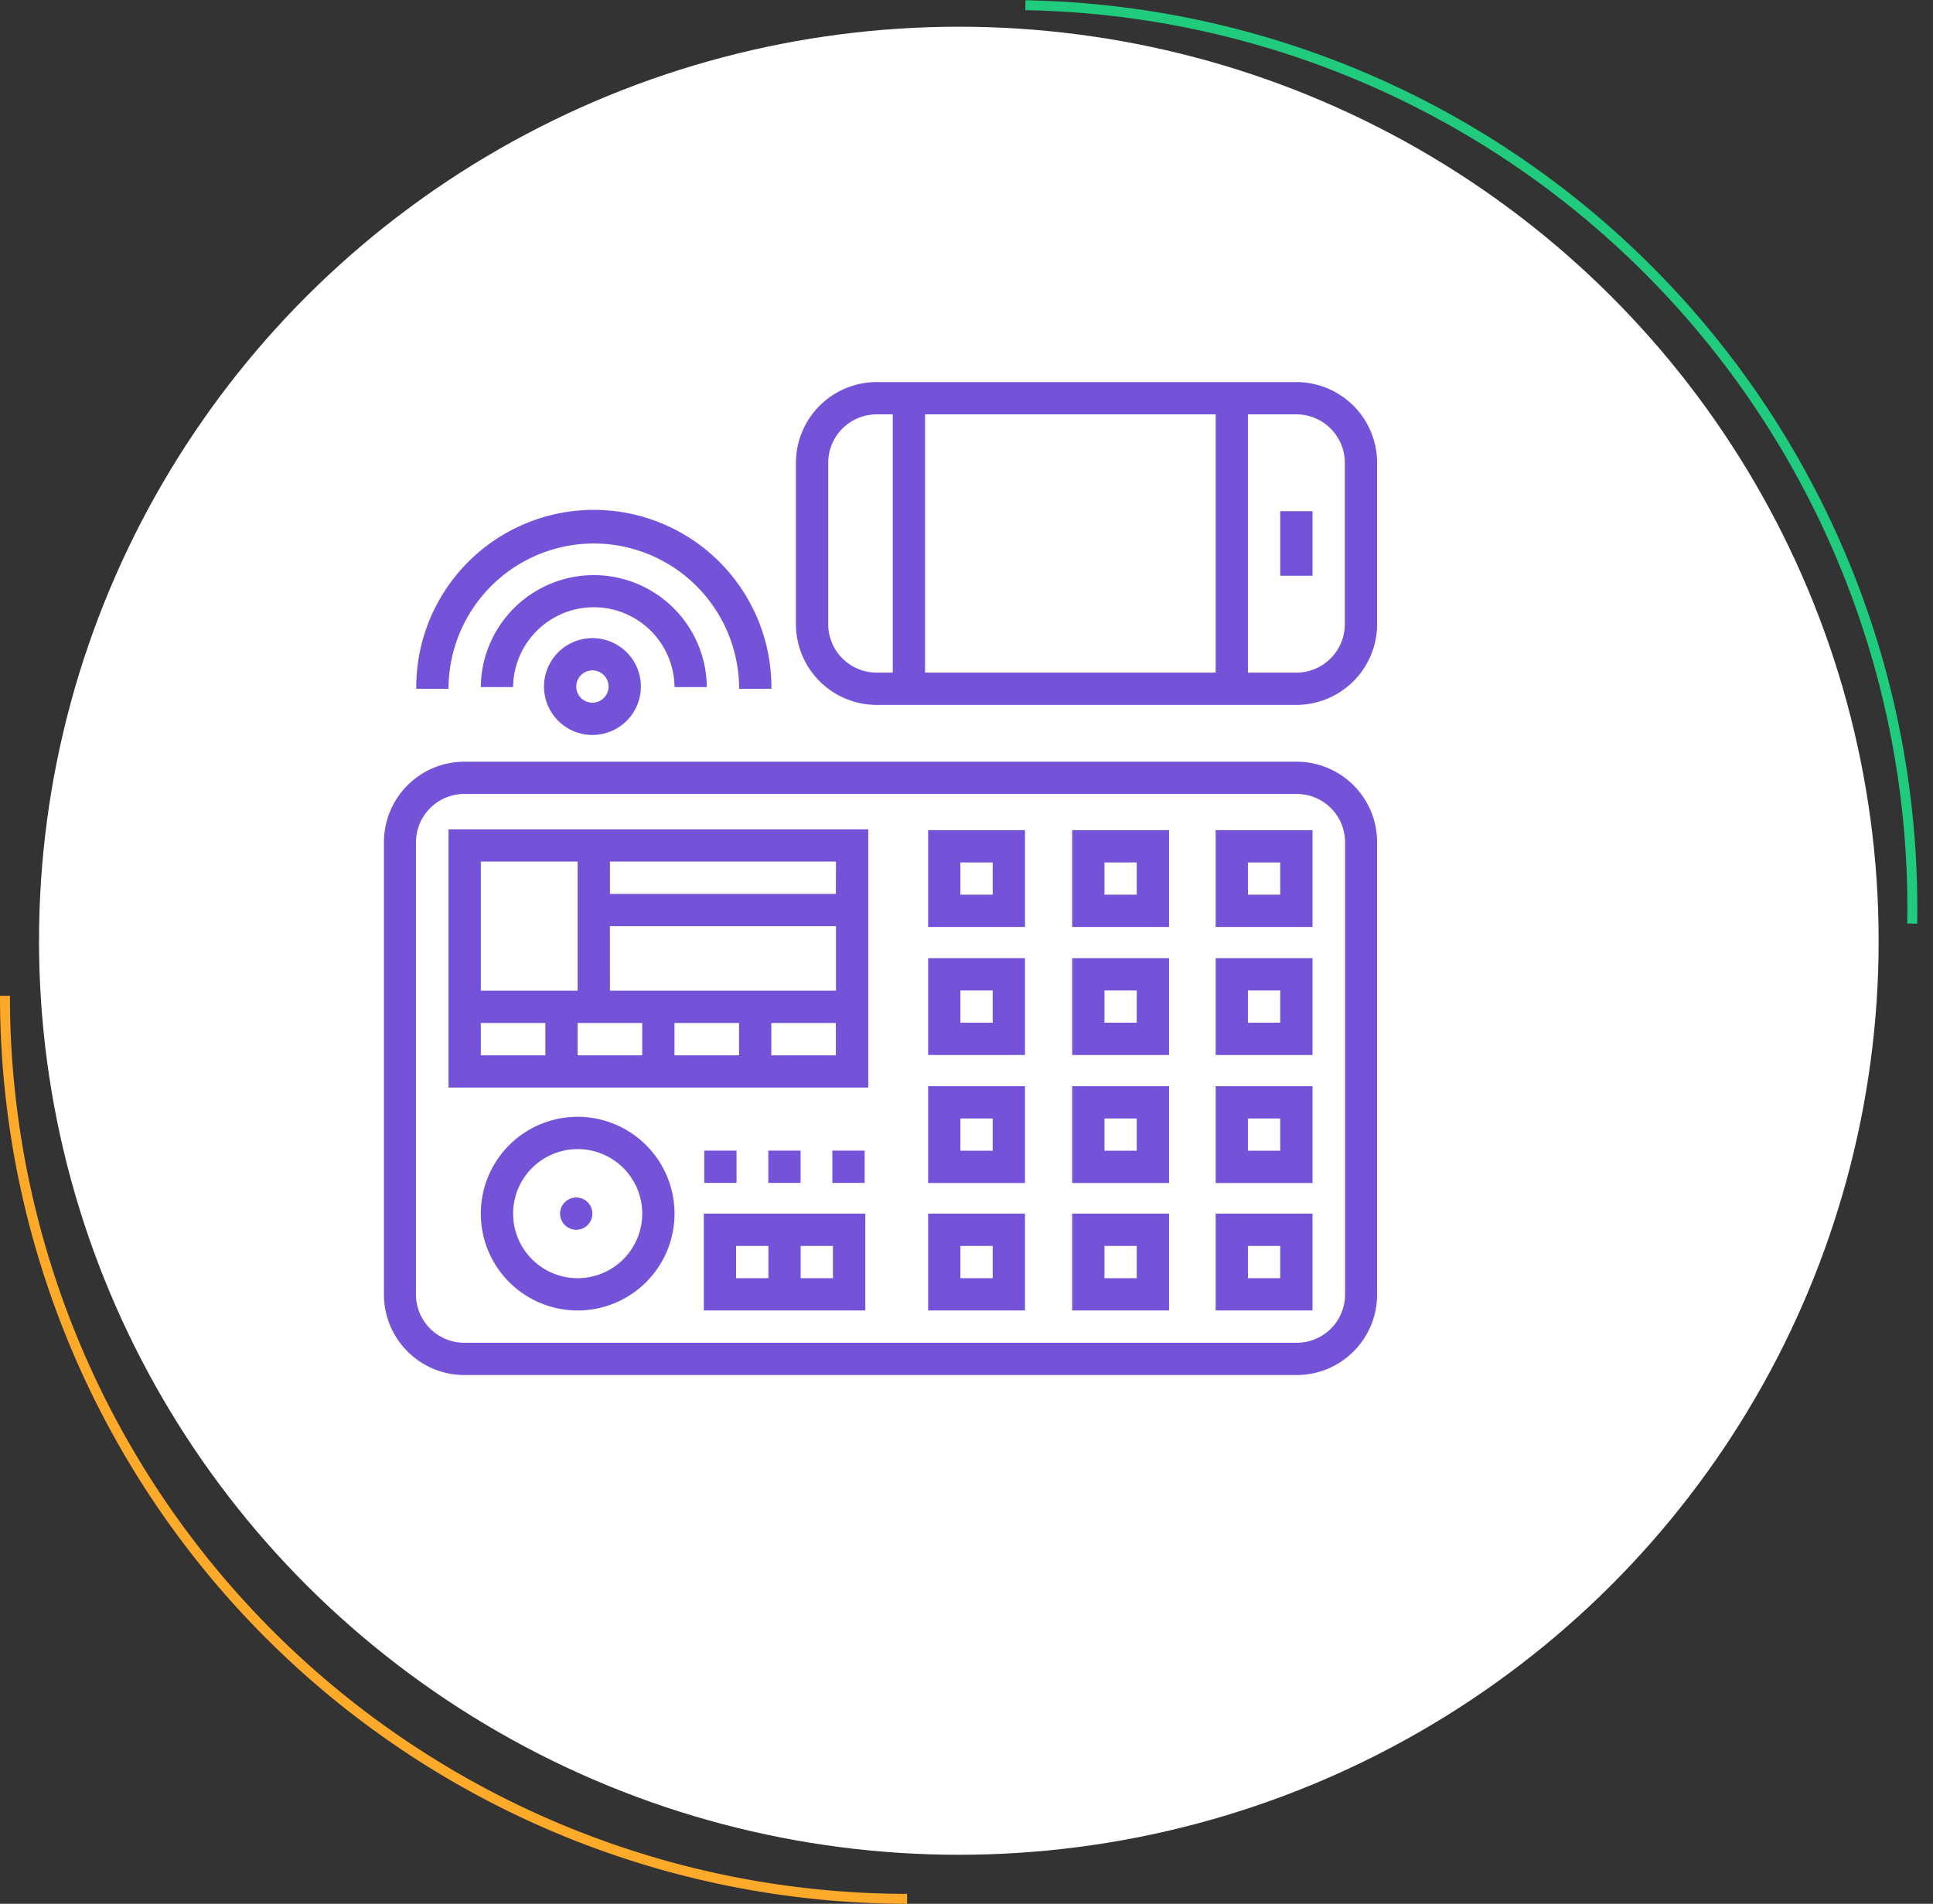 <svg xmlns="http://www.w3.org/2000/svg" xmlns:xlink="http://www.w3.org/1999/xlink" width="194.631" height="191.728" viewBox="0 0 194.631 191.728">
  <rect x="0" y="0" width="194.631" height="191.728" fill="#333333" stroke="none"/>
  <defs>
    <clipPath id="clip-path">
      <ellipse id="Elipse_3994" data-name="Elipse 3994" cx="91.197" cy="90.603" rx="91.197" ry="90.603" transform="translate(0)" fill="#20cb7d"/>
    </clipPath>
  </defs>
  <g id="Grupo_148527" data-name="Grupo 148527" transform="translate(0.5 0.5)">
    <path id="Trazado_99503" data-name="Trazado 99503" d="M991.256,343.942A90.89,90.89,0,0,1,900.42,253" transform="translate(-900.42 -153.214)" fill="none" stroke="#fda929" stroke-miterlimit="10" stroke-width="1"/>
    <g id="Grupo_146895" data-name="Grupo 146895" transform="translate(3.43)">
      <path id="Trazado_252307" data-name="Trazado 252307" d="M90.836,90.942A90.89,90.89,0,0,1,0,0" transform="matrix(-1, -0.017, 0.017, -1, 188.606, 92.513)" fill="none" stroke="#20cb7d" stroke-miterlimit="10" stroke-width="1"/>
      <g id="Grupo_146894" data-name="Grupo 146894" transform="translate(0 2.191)">
        <ellipse id="Elipse_3992" data-name="Elipse 3992" cx="92.614" cy="92.051" rx="92.614" ry="92.051" fill="#fff"/>
        <g id="Grupo_146893" data-name="Grupo 146893" transform="translate(1.418 1.448)">
          <g id="alarma" transform="translate(33.311 34.34)">
            <path id="Trazado_253247" data-name="Trazado 253247" d="M91.935,192H8.065A8.106,8.106,0,0,0,0,200.128v45.514a8.106,8.106,0,0,0,8.065,8.128H91.935A8.106,8.106,0,0,0,100,245.642V200.128A8.106,8.106,0,0,0,91.935,192Zm4.839,53.642a4.864,4.864,0,0,1-4.839,4.877H8.065a4.864,4.864,0,0,1-4.839-4.877V200.128a4.864,4.864,0,0,1,4.839-4.877H91.935a4.864,4.864,0,0,1,4.839,4.877Zm0,0" transform="translate(0 -153.769)" fill="#7453d8"/>
            <path id="Trazado_253248" data-name="Trazado 253248" d="M32,250.008H74.263V224H32Zm3.251-6.5h6.5v3.251h-6.5Zm13-9.753H71.012v6.5H48.255Zm6.5,9.753h6.5v3.251h-6.5Zm-3.251,3.251H45v-3.251h6.5Zm13,0v-3.251h6.5v3.251Zm6.5-16.255H48.255v-3.251H71.012ZM45,227.251v13H35.251v-13Zm0,0" transform="translate(-25.498 -178.961)" fill="#7453d8"/>
            <path id="Trazado_253249" data-name="Trazado 253249" d="M57.753,368a9.753,9.753,0,1,0,9.753,9.753A9.763,9.763,0,0,0,57.753,368Zm0,16.255a6.5,6.5,0,1,1,6.5-6.5A6.508,6.508,0,0,1,57.753,384.255Zm0,0" transform="translate(-38.247 -294.008)" fill="#7453d8"/>
            <path id="Trazado_253250" data-name="Trazado 253250" d="M416,425.753h9.753V416H416Zm3.251-6.5H422.5V422.5h-3.251Zm0,0" transform="translate(-332.255 -332.255)" fill="#7453d8"/>
            <path id="Trazado_253251" data-name="Trazado 253251" d="M416,361.753h9.753V352H416Zm3.251-6.5H422.5V358.5h-3.251Zm0,0" transform="translate(-332.255 -281.092)" fill="#7453d8"/>
            <path id="Trazado_253252" data-name="Trazado 253252" d="M416,297.753h9.753V288H416Zm3.251-6.5H422.5V294.5h-3.251Zm0,0" transform="translate(-332.255 -229.984)" fill="#7453d8"/>
            <path id="Trazado_253253" data-name="Trazado 253253" d="M416,233.753h9.753V224H416Zm3.251-6.5H422.5V230.5h-3.251Zm0,0" transform="translate(-332.255 -178.877)" fill="#7453d8"/>
            <path id="Trazado_253254" data-name="Trazado 253254" d="M344,425.753h9.753V416H344Zm3.251-6.5H350.5V422.5h-3.251Zm0,0" transform="translate(-274.703 -332.255)" fill="#7453d8"/>
            <path id="Trazado_253255" data-name="Trazado 253255" d="M344,361.753h9.753V352H344Zm3.251-6.5H350.5V358.5h-3.251Zm0,0" transform="translate(-274.703 -281.092)" fill="#7453d8"/>
            <path id="Trazado_253256" data-name="Trazado 253256" d="M344,297.753h9.753V288H344Zm3.251-6.5H350.5V294.5h-3.251Zm0,0" transform="translate(-274.703 -229.984)" fill="#7453d8"/>
            <path id="Trazado_253257" data-name="Trazado 253257" d="M344,233.753h9.753V224H344Zm3.251-6.5H350.5V230.5h-3.251Zm0,0" transform="translate(-274.703 -178.877)" fill="#7453d8"/>
            <path id="Trazado_253258" data-name="Trazado 253258" d="M272,425.753h9.753V416H272Zm3.251-6.5H278.5V422.5h-3.251Zm0,0" transform="translate(-217.207 -332.255)" fill="#7453d8"/>
            <path id="Trazado_253259" data-name="Trazado 253259" d="M272,361.753h9.753V352H272Zm3.251-6.5H278.5V358.5h-3.251Zm0,0" transform="translate(-217.207 -281.092)" fill="#7453d8"/>
            <path id="Trazado_253260" data-name="Trazado 253260" d="M272,297.753h9.753V288H272Zm3.251-6.5H278.5V294.5h-3.251Zm0,0" transform="translate(-217.207 -229.984)" fill="#7453d8"/>
            <path id="Trazado_253261" data-name="Trazado 253261" d="M272,233.753h9.753V224H272Zm3.251-6.5H278.5V230.5h-3.251Zm0,0" transform="translate(-217.207 -178.877)" fill="#7453d8"/>
            <path id="Trazado_253262" data-name="Trazado 253262" d="M160,425.753h16.255V416H160Zm13-3.251h-3.251v-3.251H173Zm-9.753-3.251H166.5V422.5h-3.251Zm0,0" transform="translate(-127.79 -332.255)" fill="#7453d8"/>
            <path id="Trazado_253263" data-name="Trazado 253263" d="M160,384h3.251v3.251H160Zm0,0" transform="translate(-127.75 -306.601)" fill="#7453d8"/>
            <path id="Trazado_253264" data-name="Trazado 253264" d="M192,384h3.251v3.251H192Zm0,0" transform="translate(-153.3 -306.601)" fill="#7453d8"/>
            <path id="Trazado_253265" data-name="Trazado 253265" d="M224,384h3.251v3.251H224Zm0,0" transform="translate(-178.85 -306.601)" fill="#7453d8"/>
            <path id="Trazado_253266" data-name="Trazado 253266" d="M91.251,409.625A1.626,1.626,0,1,1,89.626,408,1.626,1.626,0,0,1,91.251,409.625Zm0,0" transform="translate(-70.263 -325.881)" fill="#7453d8"/>
            <path id="Trazado_253267" data-name="Trazado 253267" d="M80,132.877A4.877,4.877,0,1,0,84.877,128,4.883,4.883,0,0,0,80,132.877Zm6.5,0a1.626,1.626,0,1,1-1.626-1.626A1.629,1.629,0,0,1,86.5,132.877Zm0,0" transform="translate(-63.884 -102.215)" fill="#7453d8"/>
            <path id="Trazado_253268" data-name="Trazado 253268" d="M67.506,107.379h3.251a11.379,11.379,0,0,0-22.757,0h3.251a8.128,8.128,0,0,1,16.255,0Zm0,0" transform="translate(-38.247 -76.664)" fill="#7453d8"/>
            <path id="Trazado_253269" data-name="Trazado 253269" d="M33.881,67.251a14.648,14.648,0,0,1,14.63,14.63h3.251a17.881,17.881,0,1,0-35.761,0h3.251A14.648,14.648,0,0,1,33.881,67.251Zm0,0" transform="translate(-12.749 -50.996)" fill="#7453d8"/>
            <path id="Trazado_253270" data-name="Trazado 253270" d="M258.391,0H216.128A8.137,8.137,0,0,0,208,8.128V24.383a8.137,8.137,0,0,0,8.128,8.128h42.263a8.137,8.137,0,0,0,8.128-8.128V8.128A8.137,8.137,0,0,0,258.391,0Zm-8.128,3.251V29.259H221V3.251ZM211.251,24.383V8.128a4.883,4.883,0,0,1,4.877-4.877h1.625V29.259h-1.625A4.883,4.883,0,0,1,211.251,24.383Zm52.016,0a4.883,4.883,0,0,1-4.877,4.877h-4.877V3.251h4.877a4.883,4.883,0,0,1,4.877,4.877Zm0,0" transform="translate(-166.518)" fill="#7453d8"/>
            <path id="Trazado_253271" data-name="Trazado 253271" d="M448,64h3.251v6.5H448Zm0,0" transform="translate(-357.753 -50.996)" fill="#7453d8"/>
          </g>
        </g>
      </g>
    </g>
  </g>
</svg>
